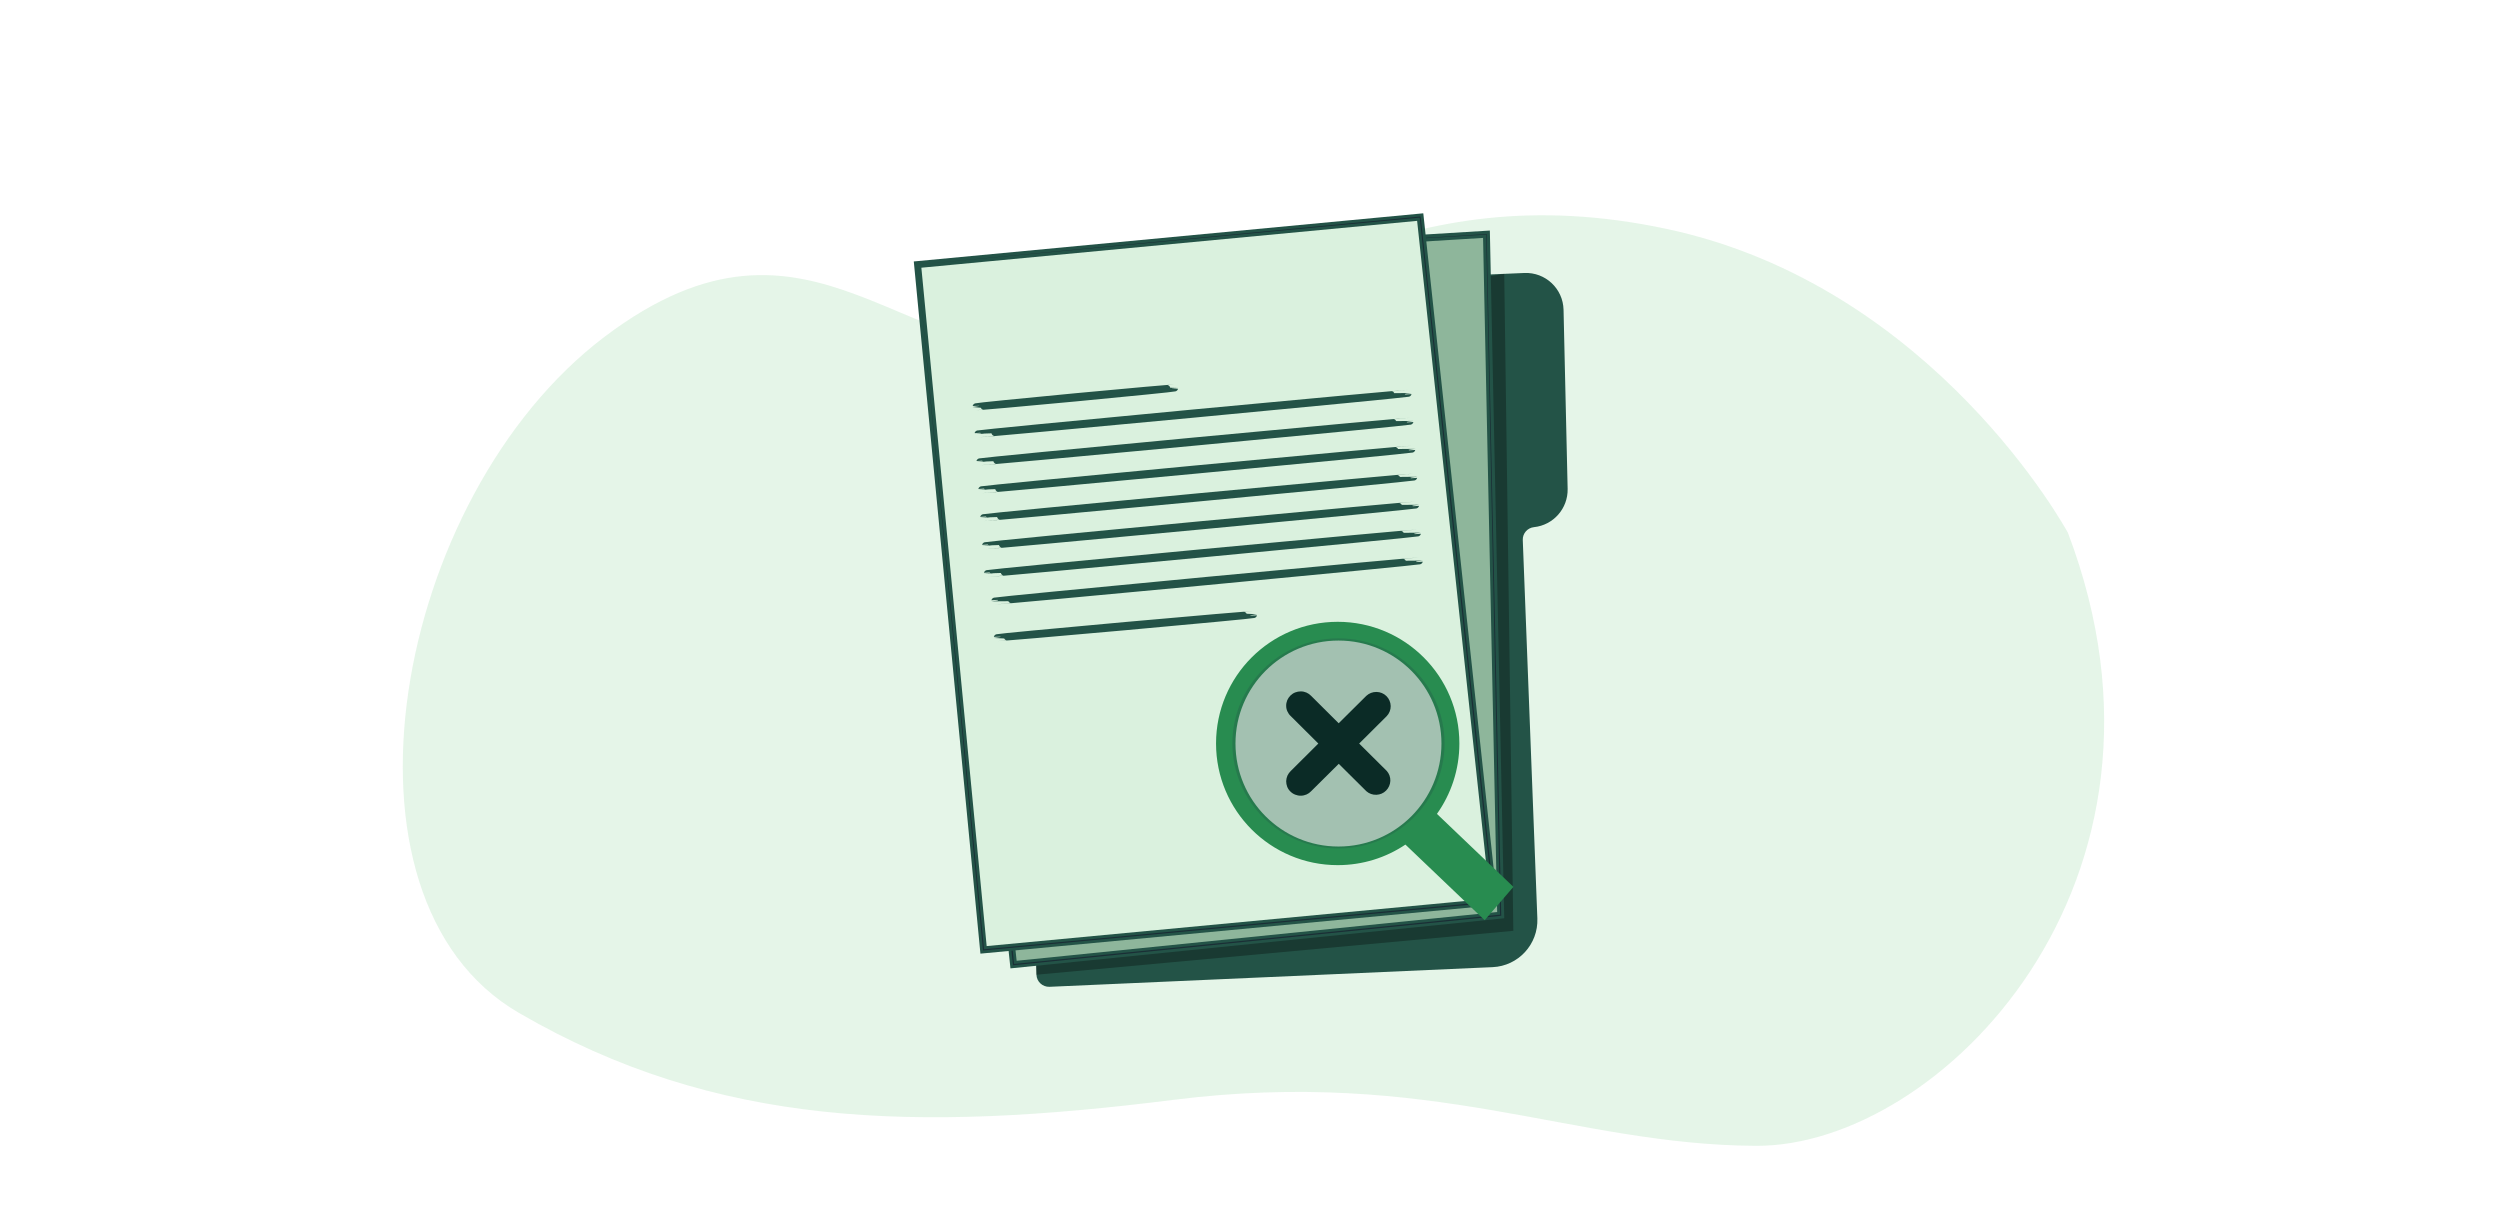 <svg width="360" height="174" viewBox="0 0 360 174" fill="none" xmlns="http://www.w3.org/2000/svg">
<rect width="360" height="174" fill="white"/>
<path opacity="0.7" d="M297.78 76.721C297.78 76.721 278.588 41.181 239.987 32.961C201.385 24.741 182.274 44.695 156.445 49.876C130.616 55.031 117.451 25.487 87.044 48.506C56.637 71.525 46.262 129.311 74.705 145.846C103.148 162.382 131.727 163.06 168.974 158.38C206.221 153.7 226.429 164.878 252.867 165C279.319 165.122 316.891 127.019 297.78 76.721Z" fill="#DAF1DE"/>
<path d="M202.81 40.02L219.51 39.31C222.54 39.18 225.08 41.57 225.15 44.6L225.74 70.4C225.8 73.22 223.69 75.62 220.89 75.91C219.95 76.01 219.24 76.82 219.28 77.77L221.38 132.26C221.52 135.97 218.64 139.11 214.93 139.27L151.13 142.1C150.13 142.14 149.28 141.36 149.25 140.36L146.43 45.78C146.4 44.82 147.14 44 148.1 43.93L202.81 40.02Z" fill="#235347"/>
<g opacity="0.3">
<path d="M149.19 138.57L149.24 140.36L217.92 134.04L216.61 39.44C216.61 39.44 199.94 41.97 199.63 41.97C199.33 41.97 149.19 138.57 149.19 138.57Z" fill="black"/>
</g>
<path d="M194.11 34.95L214.05 33.73L216.1 131.779L145.95 138.899L135.62 41.359L194.11 34.95Z" fill="#8EB69B" stroke="#235347" stroke-miterlimit="10"/>
<path d="M194.11 34.95C194.11 34.95 193.76 35 193.08 35.07C192.39 35.15 191.38 35.26 190.05 35.41C187.38 35.71 183.45 36.14 178.4 36.71C168.28 37.83 153.66 39.44 135.63 41.43L135.69 41.36C138.46 67.49 142.07 101.44 146.04 138.9L145.94 138.82C150.95 138.31 156.28 137.77 161.66 137.22C180.74 135.29 199.1 133.43 216.09 131.7L216.01 131.79C215.13 88.92 214.41 53.76 214 33.74L214.04 33.78C207.55 34.17 202.57 34.46 199.21 34.66C197.53 34.76 196.26 34.83 195.4 34.88C194.55 34.93 194.11 34.95 194.11 34.95C194.11 34.95 194.54 34.92 195.4 34.86C196.26 34.81 197.53 34.72 199.21 34.62C202.57 34.41 207.55 34.1 214.04 33.7H214.08V33.74C214.51 53.76 215.26 88.92 216.18 131.79V131.87L216.1 131.88C199.11 133.6 180.76 135.47 161.67 137.4C156.28 137.95 150.96 138.49 145.95 138.99L145.87 139L145.86 138.91C141.9 101.45 138.31 67.5 135.55 41.37L135.54 41.3L135.61 41.29C153.65 39.32 168.27 37.73 178.39 36.63C183.45 36.08 187.38 35.66 190.05 35.37C191.38 35.23 192.4 35.12 193.08 35.05C193.76 34.98 194.11 34.95 194.11 34.95Z" fill="#1A2E35"/>
<path d="M132.13 38.1L141.63 136.78L215.1 129.86L204.51 31.26L132.13 38.1Z" fill="#DAF1DE" stroke="#235347" stroke-miterlimit="10"/>
<path d="M132.13 38.1C132.73 38.04 160.63 35.37 204.5 31.18L204.57 31.17L204.58 31.24C207.56 58.92 211.23 93.02 215.19 129.85L215.2 129.94L215.11 129.95C214.95 129.97 214.77 129.98 214.59 130C188.39 132.46 163.57 134.8 141.64 136.86L141.56 136.87L141.55 136.79C135.97 78.36 132.2 38.82 132.13 38.1C132.2 38.82 136.04 78.35 141.71 136.77L141.62 136.7C163.55 134.63 188.38 132.29 214.57 129.82C214.75 129.8 214.93 129.79 215.09 129.77L215.01 129.87C211.06 93.04 207.4 58.94 204.43 31.26L204.51 31.33C160.64 35.43 132.74 38.05 132.13 38.1Z" fill="#1A2E35"/>
<path d="M202.77 56.64C202.77 56.69 188.91 58.04 171.81 59.65C154.7 61.27 140.83 62.53 140.83 62.48C140.83 62.43 154.69 61.08 171.8 59.47C188.89 57.86 202.76 56.59 202.77 56.64Z" stroke="#235347" stroke-miterlimit="10"/>
<path d="M169.15 55.87C169.15 55.92 162.76 56.56 154.86 57.31C146.96 58.06 140.56 58.62 140.55 58.57C140.55 58.52 146.94 57.88 154.84 57.13C162.74 56.38 169.15 55.82 169.15 55.87Z" stroke="#235347" stroke-miterlimit="10"/>
<path d="M203.04 60.66C203.04 60.71 189.18 62.06 172.08 63.67C154.97 65.29 141.1 66.55 141.1 66.5C141.1 66.45 154.96 65.1 172.07 63.49C189.16 61.88 203.03 60.61 203.04 60.66Z" stroke="#235347" stroke-miterlimit="10"/>
<path d="M203.31 64.68C203.31 64.73 189.45 66.08 172.35 67.69C155.24 69.31 141.37 70.57 141.37 70.52C141.37 70.47 155.23 69.12 172.34 67.51C189.43 65.9 203.3 64.63 203.31 64.68Z" stroke="#235347" stroke-miterlimit="10"/>
<path d="M203.58 68.7C203.58 68.75 189.72 70.1 172.62 71.71C155.51 73.33 141.64 74.59 141.64 74.54C141.64 74.49 155.5 73.14 172.61 71.53C189.7 69.92 203.57 68.65 203.58 68.7Z" stroke="#235347" stroke-miterlimit="10"/>
<path d="M203.85 72.73C203.85 72.78 189.99 74.13 172.89 75.74C155.78 77.36 141.91 78.62 141.91 78.57C141.91 78.52 155.77 77.17 172.88 75.56C189.97 73.94 203.84 72.68 203.85 72.73Z" stroke="#235347" stroke-miterlimit="10"/>
<path d="M204.12 76.75C204.12 76.8 190.26 78.15 173.16 79.76C156.05 81.38 142.18 82.64 142.18 82.59C142.18 82.54 156.04 81.19 173.15 79.58C190.24 77.97 204.11 76.7 204.12 76.75Z" stroke="#235347" stroke-miterlimit="10"/>
<path d="M204.39 80.77C204.39 80.82 190.71 82.15 173.83 83.75C156.94 85.34 143.26 86.6 143.25 86.55C143.25 86.5 156.93 85.17 173.81 83.57C190.69 81.97 204.38 80.72 204.39 80.77Z" stroke="#235347" stroke-miterlimit="10"/>
<path d="M180.52 88.5C180.52 88.55 172.26 89.33 162.07 90.25C151.87 91.17 143.61 91.87 143.6 91.82C143.6 91.77 151.85 90.99 162.05 90.07C172.24 89.15 180.51 88.45 180.52 88.5Z" stroke="#235347" stroke-miterlimit="10"/>
<path fill-rule="evenodd" clip-rule="evenodd" d="M192.63 124.58C196.24 124.58 199.59 123.49 202.38 121.62L213.79 132.51L217.93 127.71L206.92 117.2C208.95 114.34 210.15 110.84 210.15 107.06C210.15 97.39 202.31 89.54 192.63 89.54C182.96 89.54 175.11 97.38 175.11 107.06C175.11 116.74 182.96 124.58 192.63 124.58ZM207.57 107.07C207.57 115.26 200.93 121.9 192.74 121.9C184.55 121.9 177.91 115.26 177.91 107.07C177.91 98.88 184.55 92.24 192.74 92.24C200.93 92.24 207.57 98.88 207.57 107.07Z" fill="#288C50"/>
<path d="M192.74 122.18C201.18 122.18 208.02 115.4 208.02 107.05C208.02 98.7 201.18 91.92 192.74 91.92C184.3 91.92 177.46 98.7 177.46 107.05C177.46 115.4 184.3 122.18 192.74 122.18Z" fill="#235347" fill-opacity="0.3"/>
<path d="M195.72 107.07L199.69 103.12C200.06 102.73 200.27 102.21 200.26 101.67C200.25 101.13 200.03 100.62 199.65 100.24C199.27 99.86 198.75 99.64 198.21 99.64C197.67 99.63 197.15 99.83 196.75 100.2L192.77 104.15L188.8 100.2C188.61 100 188.38 99.84 188.13 99.73C187.88 99.62 187.6 99.56 187.32 99.56C187.04 99.56 186.77 99.61 186.51 99.71C186.25 99.81 186.02 99.97 185.82 100.16C185.62 100.36 185.47 100.59 185.36 100.84C185.26 101.1 185.2 101.37 185.21 101.65C185.21 101.93 185.27 102.2 185.39 102.45C185.5 102.7 185.66 102.93 185.87 103.12L189.84 107.07L185.87 111.02C185.67 111.21 185.51 111.44 185.39 111.69C185.28 111.94 185.22 112.22 185.21 112.49C185.21 112.77 185.26 113.04 185.36 113.3C185.46 113.56 185.62 113.79 185.82 113.98C186.02 114.18 186.25 114.33 186.51 114.43C186.77 114.53 187.04 114.59 187.32 114.58C187.6 114.58 187.87 114.52 188.13 114.41C188.38 114.3 188.61 114.14 188.8 113.94L192.78 109.99L196.76 113.94C197.16 114.29 197.67 114.47 198.2 114.45C198.73 114.43 199.23 114.22 199.6 113.84C199.97 113.47 200.19 112.97 200.21 112.44C200.23 111.91 200.04 111.4 199.69 111.01L195.72 107.07Z" fill="#0B2B26"/>
</svg>
